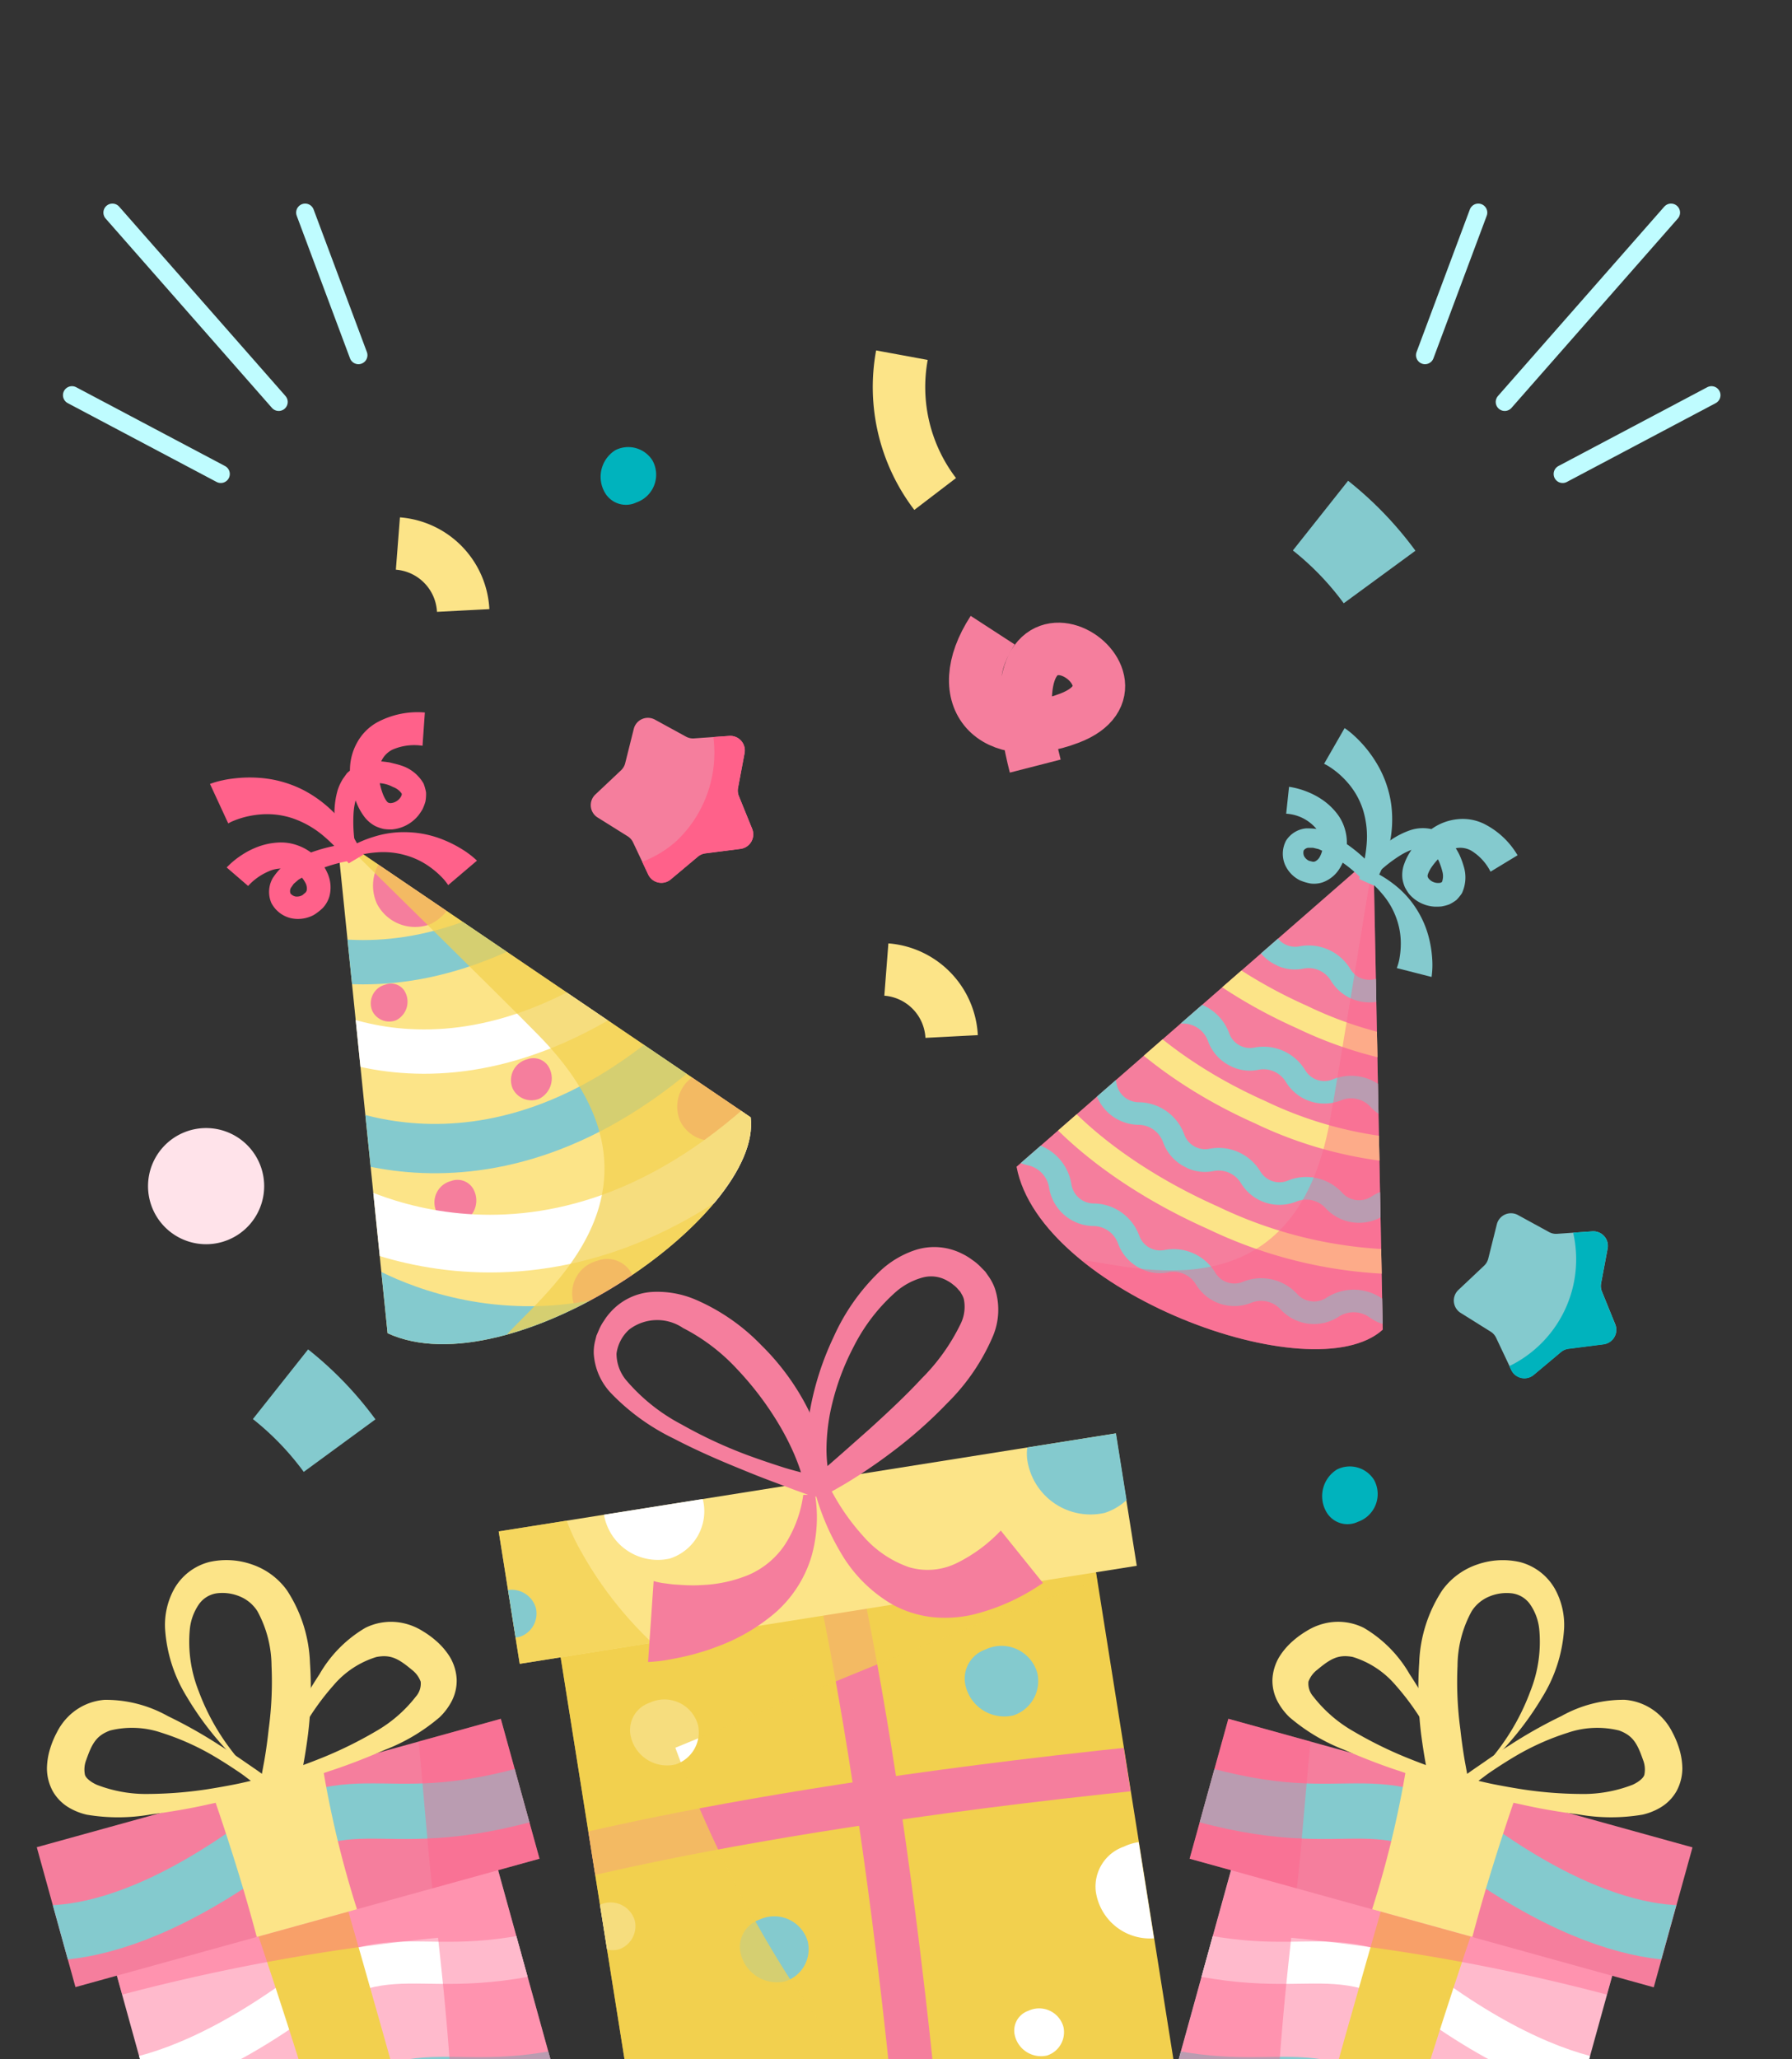 <svg xmlns="http://www.w3.org/2000/svg" xmlns:xlink="http://www.w3.org/1999/xlink" width="94" height="108" viewBox="0 0 94 108">
  <rect x="0" y="0" width="94" height="108" fill="#333333" stroke="none"/>
  <defs>
    <clipPath id="clip-path">
      <rect id="Rectangle_2797" data-name="Rectangle 2797" width="94" height="108" transform="translate(34.485 457.03)" fill="#593b15"/>
    </clipPath>
    <clipPath id="clip-path-2">
      <path id="Path_67119" data-name="Path 67119" d="M122.287,220.778h21.528l1.736-6.278-20-5.531Z" transform="translate(-122.287 -208.968)" fill="none"/>
    </clipPath>
    <clipPath id="clip-path-3">
      <rect id="Rectangle_2768" data-name="Rectangle 2768" width="100.162" height="126.736" fill="none"/>
    </clipPath>
    <clipPath id="clip-path-4">
      <rect id="Rectangle_2767" data-name="Rectangle 2767" width="27.72" height="31.883" fill="none"/>
    </clipPath>
    <clipPath id="clip-path-5">
      <rect id="Rectangle_2770" data-name="Rectangle 2770" width="7.613" height="25.255" transform="translate(0 7.338) rotate(-74.54)" fill="none"/>
    </clipPath>
    <clipPath id="clip-path-7">
      <rect id="Rectangle_2771" data-name="Rectangle 2771" width="6.346" height="8.893" fill="none"/>
    </clipPath>
    <clipPath id="clip-path-10">
      <path id="Path_67132" data-name="Path 67132" d="M24.872,214.5l1.737,6.278H48.137l-3.267-11.81Z" transform="translate(-24.872 -208.968)" fill="none"/>
    </clipPath>
    <clipPath id="clip-path-12">
      <rect id="Rectangle_2776" data-name="Rectangle 2776" width="27.719" height="31.883" fill="none"/>
    </clipPath>
    <clipPath id="clip-path-13">
      <rect id="Rectangle_2779" data-name="Rectangle 2779" width="25.255" height="7.614" transform="translate(0 6.734) rotate(-15.464)" fill="none"/>
    </clipPath>
    <clipPath id="clip-path-18">
      <path id="Path_67142" data-name="Path 67142" d="M64.241,177.286,68.71,205.42h28.78l-5.178-32.593Z" transform="translate(-64.241 -172.826)" fill="none"/>
    </clipPath>
    <clipPath id="clip-path-22">
      <rect id="Rectangle_2786" data-name="Rectangle 2786" width="29.207" height="38.406" fill="none"/>
    </clipPath>
    <clipPath id="clip-path-23">
      <rect id="Rectangle_2788" data-name="Rectangle 2788" width="8.049" height="7.51" fill="none"/>
    </clipPath>
    <clipPath id="clip-path-24">
      <rect id="Rectangle_2790" data-name="Rectangle 2790" width="32.772" height="7.03" transform="matrix(0.988, -0.157, 0.157, 0.988, 0, 5.142)" fill="none"/>
    </clipPath>
    <clipPath id="clip-path-25">
      <rect id="Rectangle_2791" data-name="Rectangle 2791" width="117.587" height="154.487" fill="none"/>
    </clipPath>
    <clipPath id="clip-path-26">
      <path id="Path_67168" data-name="Path 67168" d="M107.671,135.39c1.227,6.563,15.529,11.878,19.209,8.544l-.487-24.877Z" transform="translate(-107.671 -119.057)" fill="none"/>
    </clipPath>
    <clipPath id="clip-path-28">
      <rect id="Rectangle_2792" data-name="Rectangle 2792" width="15.827" height="25.746" fill="none"/>
    </clipPath>
    <clipPath id="clip-path-29">
      <path id="Path_67186" data-name="Path 67186" d="M48.341,143.394c6.393,2.94,19.673-6.128,19.045-11.323l-21.7-14.726Z" transform="translate(-45.688 -117.345)" fill="none"/>
    </clipPath>
    <clipPath id="clip-path-31">
      <rect id="Rectangle_2794" data-name="Rectangle 2794" width="21.585" height="26.024" fill="none"/>
    </clipPath>
  </defs>
  <g id="Mask_Group_78" data-name="Mask Group 78" transform="translate(-34.485 -457.03)" clip-path="url(#clip-path)">
    <g id="Group_3323" data-name="Group 3323" transform="translate(25.891 433.425)">
      <path id="Path_67113" data-name="Path 67113" d="M122.287,220.778h21.528l1.736-6.278-20-5.531Z" transform="translate(-51.965 -88.8)" fill="#ffbacc"/>
      <g id="Group_3256" data-name="Group 3256" transform="translate(70.322 120.168)">
        <g id="Group_3255" data-name="Group 3255" transform="translate(0 0)" clip-path="url(#clip-path-2)">
          <path id="Path_67114" data-name="Path 67114" d="M146.6,224.678s-4.227,2.423-12.971-3.617c-6.547-4.522-6.906-.258-17.528-4.022" transform="translate(-119.657 -212.398)" fill="none" stroke="#fff" stroke-width="2.208"/>
          <path id="Path_67115" data-name="Path 67115" d="M143.687,235.2s-4.227,2.423-12.971-3.617c-6.547-4.522-6.906-.258-17.528-4.022" transform="translate(-118.42 -216.868)" fill="none" stroke="#84cace" stroke-width="2.208"/>
          <path id="Path_67116" data-name="Path 67116" d="M140.779,245.716s-4.227,2.423-12.971-3.617c-6.547-4.522-6.906-.258-17.528-4.022" transform="translate(-117.185 -221.338)" fill="none" stroke="#fff" stroke-width="2.208"/>
          <path id="Path_67117" data-name="Path 67117" d="M137.868,256.235s-4.227,2.423-12.971-3.617c-6.547-4.522-6.906-.258-17.528-4.022" transform="translate(-115.948 -225.808)" fill="none" stroke="#84cace" stroke-width="2.208"/>
          <path id="Path_67118" data-name="Path 67118" d="M127.08,243.848l4.854,1.028c.016-.076.761-8.7,8.3-30.795l-4.767-1.375c-6.647,23.036-8.316,30.822-8.384,31.142" transform="translate(-124.324 -210.556)" fill="#f2d04e"/>
        </g>
      </g>
      <g id="Group_3261" data-name="Group 3261" transform="translate(5.289 5.242)">
        <g id="Group_3260" data-name="Group 3260" transform="translate(0 0)" clip-path="url(#clip-path-3)">
          <g id="Group_3259" data-name="Group 3259" transform="translate(60.578 114.926)" opacity="0.44" style="mix-blend-mode: multiply;isolation: isolate">
            <g id="Group_3258" data-name="Group 3258">
              <g id="Group_3257" data-name="Group 3257" clip-path="url(#clip-path-4)">
                <path id="Path_67120" data-name="Path 67120" d="M125.5,209.863,142.26,214.5l-.7,2.515A105.3,105.3,0,0,0,125,214.034c-1.345,11.947-1.707,23.329,3.887,26.817l-14.343-3.967,6.426-23.231,1.3-4.685Z" transform="translate(-114.54 -208.968)" fill="#ff618a"/>
              </g>
            </g>
          </g>
        </g>
      </g>
      <rect id="Rectangle_2769" data-name="Rectangle 2769" width="7.613" height="25.255" transform="matrix(0.267, -0.964, 0.964, 0.267, 70.996, 121.089)" fill="#f57e9d"/>
      <g id="Group_3263" data-name="Group 3263" transform="translate(70.996 113.752)">
        <g id="Group_3262" data-name="Group 3262" transform="translate(0 0)" clip-path="url(#clip-path-5)">
          <path id="Path_67121" data-name="Path 67121" d="M150.418,210.862s-4.227,2.423-12.971-3.617c-6.547-4.522-6.906-.258-17.528-4.022" transform="translate(-121.955 -200.111)" fill="none" stroke="#84cace" stroke-width="2.899"/>
        </g>
      </g>
      <g id="Group_3268" data-name="Group 3268" transform="translate(5.289 5.242)">
        <g id="Group_3267" data-name="Group 3267" transform="translate(0 0)" clip-path="url(#clip-path-3)">
          <g id="Group_3266" data-name="Group 3266" transform="translate(65.707 108.509)" opacity="0.44" style="mix-blend-mode: multiply;isolation: isolate">
            <g id="Group_3265" data-name="Group 3265">
              <g id="Group_3264" data-name="Group 3264" clip-path="url(#clip-path-7)">
                <path id="Path_67122" data-name="Path 67122" d="M129.806,199c-.117.853-.519,6.117-.725,7.7l-5.621-1.555,2.029-7.338Z" transform="translate(-123.459 -197.81)" fill="#ff618a"/>
              </g>
            </g>
          </g>
        </g>
      </g>
      <g id="Group_3270" data-name="Group 3270" transform="translate(70.996 113.752)">
        <g id="Group_3269" data-name="Group 3269" transform="translate(0 0)" clip-path="url(#clip-path-5)">
          <path id="Path_67123" data-name="Path 67123" d="M142.756,215.961c.9-6.715,4.341-15.546,4.373-15.858l-6.346-.649a52.927,52.927,0,0,1-3.871,13.95Z" transform="translate(-129.176 -198.509)" fill="#fce488"/>
        </g>
      </g>
      <g id="Group_3272" data-name="Group 3272" transform="translate(5.289 5.242)">
        <g id="Group_3271" data-name="Group 3271" transform="translate(0 0)" clip-path="url(#clip-path-3)">
          <path id="Path_67124" data-name="Path 67124" d="M141.011,197.614a.365.365,0,0,1-.214.108.36.36,0,0,1-.144-.012l-.012,0-.024-.007-.047-.013-.094-.028-.186-.056-.373-.109-.741-.228q-.742-.225-1.476-.479c-.987-.32-1.955-.7-2.925-1.12a9.875,9.875,0,0,1-2.865-1.707,3.266,3.266,0,0,1-.616-.807,2.347,2.347,0,0,1-.281-1.178,2.537,2.537,0,0,1,.356-1.176,3.688,3.688,0,0,1,.673-.8,4.74,4.74,0,0,1,.746-.551,3.2,3.2,0,0,1,.959-.408,3.012,3.012,0,0,1,2.063.234,6.66,6.66,0,0,1,2.4,2.428,24.489,24.489,0,0,1,1.556,2.733c.236.462.462.929.673,1.4l.323.707.156.357.08.178.04.09.02.045.005.011,0,.006a.429.429,0,0,1,.02.066.4.4,0,0,1-.075.317m-.509-.466a.308.308,0,0,0-.092.273.319.319,0,0,0,.014.054l0-.005,0-.011-.014-.044-.03-.089-.063-.178-.138-.354c-.1-.234-.186-.471-.3-.7-.214-.459-.44-.913-.681-1.357a13.355,13.355,0,0,0-1.723-2.457,4.792,4.792,0,0,0-2.247-1.48c-.753-.143-1.16.089-1.861.673a1.368,1.368,0,0,0-.461.623,1.028,1.028,0,0,0,.251.778,7.148,7.148,0,0,0,2.119,1.833,21.437,21.437,0,0,0,2.7,1.34q.7.286,1.422.543c.239.086.481.163.722.241l.363.114.182.052.091.026.045.013.022.006.012,0a.321.321,0,0,0-.133-.008.335.335,0,0,0-.2.11" transform="translate(-60.962 -85.537)" fill="#fce488"/>
          <path id="Path_67125" data-name="Path 67125" d="M148.587,200.424a.33.33,0,0,0-.117-.2.337.337,0,0,0-.117-.062l.011,0,.022.006.045.012.091.025.184.048.37.089c.247.058.494.116.744.165q.747.147,1.5.265a21.386,21.386,0,0,0,3.009.24,7.16,7.16,0,0,0,2.76-.484c.371-.171.595-.394.615-.539a1.367,1.367,0,0,0-.075-.771c-.3-.861-.531-1.269-1.25-1.534a4.792,4.792,0,0,0-2.689.115,13.378,13.378,0,0,0-2.741,1.222c-.435.257-.862.531-1.282.814-.212.14-.411.3-.614.448l-.3.232-.145.12-.071.061-.036.03-.009.008,0,0a.282.282,0,0,0,.04-.039.31.31,0,0,0,.061-.281m-.676.138a.4.4,0,0,1,.1-.311.452.452,0,0,1,.05-.047l.005,0,.01-.007.04-.029.08-.057.16-.112.317-.225.641-.44c.424-.3.857-.582,1.3-.857a24.569,24.569,0,0,1,2.739-1.545,6.656,6.656,0,0,1,3.309-.849,3.013,3.013,0,0,1,1.89.86,3.182,3.182,0,0,1,.612.843,4.718,4.718,0,0,1,.357.856,3.685,3.685,0,0,1,.167,1.03,2.531,2.531,0,0,1-.3,1.192,2.336,2.336,0,0,1-.846.867,3.237,3.237,0,0,1-.943.376,9.848,9.848,0,0,1-3.335-.007c-1.048-.137-2.073-.309-3.085-.542q-.761-.158-1.512-.347l-.753-.185-.376-.1-.188-.048-.094-.024-.048-.013-.024-.006-.012,0a.348.348,0,0,1-.129-.064.363.363,0,0,1-.129-.2" transform="translate(-68.141 -88.562)" fill="#fce488"/>
          <path id="Path_67126" data-name="Path 67126" d="M145.823,196.744a1.064,1.064,0,0,1-.654-.672l-.025-.087-.016-.058-.03-.113-.058-.224-.108-.445q-.1-.446-.182-.894-.168-.9-.285-1.8a19.825,19.825,0,0,1-.1-3.713,7.4,7.4,0,0,1,1.213-3.828,3.744,3.744,0,0,1,1.848-1.353,4.049,4.049,0,0,1,2.222-.122,2.966,2.966,0,0,1,1.847,1.425,3.917,3.917,0,0,1,.472,2.054,7.712,7.712,0,0,1-1.129,3.58,16.2,16.2,0,0,1-2.16,2.864c-.393.443-.823.848-1.242,1.263l-.646.6-.336.289-.166.143-.082.072a.861.861,0,0,0-.091.231l-.105.293c-.054.156-.119.332-.185.5m.6-1.894c-.052.151-.1.315-.144.459-.024.085-.045.17-.064.256-.027.133-.025.184-.008.158l.082-.075.164-.15.324-.3.628-.619a16.19,16.19,0,0,0,1.135-1.345A11.874,11.874,0,0,0,150.2,190.2a7,7,0,0,0,.464-3.226,2.778,2.778,0,0,0-.469-1.305,1.379,1.379,0,0,0-.93-.589,2.349,2.349,0,0,0-1.248.172,1.981,1.981,0,0,0-.9.763,6.039,6.039,0,0,0-.741,2.864,18.512,18.512,0,0,0,.149,3.331q.092.844.237,1.686l.155.839.08.417.043.206.022.1.011.049,0,.012v.006l-.016-.052a.964.964,0,0,0-.641-.619" transform="translate(-66.616 -83.147)" fill="#fce488"/>
          <rect id="Rectangle_2774" data-name="Rectangle 2774" width="20.749" height="28.964" transform="translate(9.014 120.457) rotate(-15.461)" fill="#ffbacc"/>
        </g>
      </g>
      <g id="Group_3274" data-name="Group 3274" transform="translate(14.303 120.168)">
        <g id="Group_3273" data-name="Group 3273" transform="translate(0 0)" clip-path="url(#clip-path-10)">
          <path id="Path_67127" data-name="Path 67127" d="M18.482,224.678s4.227,2.423,12.971-3.617c6.547-4.522,6.906-.258,17.528-4.022" transform="translate(-22.157 -212.398)" fill="none" stroke="#fff" stroke-width="2.208"/>
          <path id="Path_67128" data-name="Path 67128" d="M21.391,235.2s4.227,2.423,12.971-3.617c6.547-4.522,6.906-.258,17.528-4.022" transform="translate(-23.393 -216.868)" fill="none" stroke="#84cace" stroke-width="2.208"/>
          <path id="Path_67129" data-name="Path 67129" d="M24.3,245.716s4.227,2.423,12.971-3.617c6.547-4.522,6.906-.258,17.528-4.022" transform="translate(-24.629 -221.338)" fill="none" stroke="#fff" stroke-width="2.208"/>
          <path id="Path_67130" data-name="Path 67130" d="M27.21,256.235s4.227,2.423,12.971-3.617c6.547-4.522,6.906-.258,17.528-4.022" transform="translate(-25.866 -225.808)" fill="none" stroke="#84cace" stroke-width="2.208"/>
          <path id="Path_67131" data-name="Path 67131" d="M50.818,243.848l-4.854,1.028c-.016-.076-.761-8.7-8.3-30.795l4.767-1.376c6.647,23.037,8.316,30.822,8.384,31.143" transform="translate(-30.309 -210.556)" fill="#f2d04e"/>
        </g>
      </g>
      <g id="Group_3279" data-name="Group 3279" transform="translate(5.289 5.242)">
        <g id="Group_3278" data-name="Group 3278" transform="translate(0 0)" clip-path="url(#clip-path-3)">
          <g id="Group_3277" data-name="Group 3277" transform="translate(9.014 114.926)" opacity="0.44" style="mix-blend-mode: multiply;isolation: isolate">
            <g id="Group_3276" data-name="Group 3276">
              <g id="Group_3275" data-name="Group 3275" clip-path="url(#clip-path-12)">
                <path id="Path_67133" data-name="Path 67133" d="M41.637,209.863,24.873,214.5l.7,2.515a105.3,105.3,0,0,1,16.568-2.98c1.345,11.947,1.707,23.329-3.887,26.817l14.343-3.967-6.426-23.231-1.3-4.685Z" transform="translate(-24.873 -208.968)" fill="#ff618a"/>
              </g>
            </g>
          </g>
          <rect id="Rectangle_2777" data-name="Rectangle 2777" width="25.255" height="7.613" transform="translate(5.234 115.242) rotate(-15.461)" fill="#f57e9d"/>
        </g>
      </g>
      <g id="Group_3281" data-name="Group 3281" transform="translate(10.523 113.751)">
        <g id="Group_3280" data-name="Group 3280" transform="translate(0 0)" clip-path="url(#clip-path-13)">
          <path id="Path_67134" data-name="Path 67134" d="M14.66,210.862s4.227,2.423,12.971-3.617c6.547-4.522,6.906-.258,17.528-4.022" transform="translate(-16.753 -200.11)" fill="none" stroke="#84cace" stroke-width="2.899"/>
        </g>
      </g>
      <g id="Group_3286" data-name="Group 3286" transform="translate(5.289 5.242)">
        <g id="Group_3285" data-name="Group 3285" transform="translate(0 0)" clip-path="url(#clip-path-3)">
          <g id="Group_3284" data-name="Group 3284" transform="translate(25.259 108.509)" opacity="0.44" style="mix-blend-mode: multiply;isolation: isolate">
            <g id="Group_3283" data-name="Group 3283">
              <g id="Group_3282" data-name="Group 3282" clip-path="url(#clip-path-7)">
                <path id="Path_67135" data-name="Path 67135" d="M53.122,199c.117.853.519,6.117.725,7.7l5.621-1.555-2.029-7.338Z" transform="translate(-53.122 -197.81)" fill="#ff618a"/>
              </g>
            </g>
          </g>
        </g>
      </g>
      <g id="Group_3288" data-name="Group 3288" transform="translate(10.523 113.751)">
        <g id="Group_3287" data-name="Group 3287" transform="translate(0 0)" clip-path="url(#clip-path-13)">
          <path id="Path_67136" data-name="Path 67136" d="M37.311,215.961c-.9-6.715-4.341-15.546-4.373-15.858l6.346-.649a52.926,52.926,0,0,0,3.871,13.95Z" transform="translate(-24.52 -198.508)" fill="#fce488"/>
        </g>
      </g>
      <g id="Group_3290" data-name="Group 3290" transform="translate(5.289 5.242)">
        <g id="Group_3289" data-name="Group 3289" transform="translate(0 0)" clip-path="url(#clip-path-3)">
          <path id="Path_67137" data-name="Path 67137" d="M39.662,197.148a.329.329,0,0,0-.2-.11.315.315,0,0,0-.132.008l.011,0,.022-.006.045-.013L39.5,197l.182-.052.363-.114c.242-.078.484-.155.723-.241.477-.172.952-.352,1.422-.543a21.48,21.48,0,0,0,2.705-1.34,7.139,7.139,0,0,0,2.118-1.833,1.023,1.023,0,0,0,.251-.778,1.367,1.367,0,0,0-.461-.623c-.7-.584-1.108-.815-1.86-.673a4.786,4.786,0,0,0-2.247,1.48,13.328,13.328,0,0,0-1.723,2.457c-.242.444-.467.9-.682,1.357-.11.228-.2.465-.3.7l-.138.354-.063.178-.03.089-.014.044,0,.011,0,.005a.3.3,0,0,0-.078-.327m-.508.466a.4.4,0,0,1-.075-.317.441.441,0,0,1,.019-.066l0-.006.005-.012.02-.045.04-.09.08-.178.156-.357.323-.707q.317-.71.673-1.4a24.614,24.614,0,0,1,1.556-2.733,6.667,6.667,0,0,1,2.4-2.429,3.014,3.014,0,0,1,2.063-.233,3.189,3.189,0,0,1,.959.408,4.709,4.709,0,0,1,.745.551,3.686,3.686,0,0,1,.673.8,2.541,2.541,0,0,1,.355,1.176,2.341,2.341,0,0,1-.281,1.179,3.237,3.237,0,0,1-.616.807,9.86,9.86,0,0,1-2.865,1.707c-.97.42-1.937.8-2.924,1.12q-.734.255-1.476.48l-.741.228-.372.109-.186.056-.094.027-.047.014-.024.007-.012,0a.361.361,0,0,1-.358-.1" transform="translate(-21.892 -85.537)" fill="#fce488"/>
          <path id="Path_67138" data-name="Path 67138" d="M31,200.561a.363.363,0,0,1-.129.2.358.358,0,0,1-.129.064l-.012,0-.024.007-.047.012-.095.025-.188.048-.376.1-.753.185q-.752.188-1.512.347c-1.012.232-2.036.4-3.085.542a9.863,9.863,0,0,1-3.335.008,3.254,3.254,0,0,1-.943-.376,2.344,2.344,0,0,1-.846-.867,2.531,2.531,0,0,1-.3-1.191,3.664,3.664,0,0,1,.168-1.031,4.674,4.674,0,0,1,.356-.856,3.181,3.181,0,0,1,.612-.843,3.016,3.016,0,0,1,1.89-.86,6.666,6.666,0,0,1,3.309.849,24.676,24.676,0,0,1,2.739,1.545c.44.275.873.559,1.3.857l.64.44.317.225.16.112.081.056.04.029.01.007.005,0a.436.436,0,0,1,.05.046.4.4,0,0,1,.1.311m-.676-.138a.309.309,0,0,0,.061.281.326.326,0,0,0,.041.039l0,0-.009-.008-.036-.03-.071-.061-.145-.121-.3-.232c-.2-.151-.4-.308-.614-.447-.42-.284-.846-.557-1.282-.814a13.349,13.349,0,0,0-2.741-1.222,4.787,4.787,0,0,0-2.689-.116c-.719.265-.949.673-1.25,1.534a1.369,1.369,0,0,0-.075.772c.02.144.243.367.615.538a7.138,7.138,0,0,0,2.76.484,21.479,21.479,0,0,0,3.009-.24q.751-.117,1.5-.265c.249-.049.5-.108.744-.164l.37-.089.183-.048.091-.025.045-.013.022-.006.011,0a.321.321,0,0,0-.117.061.333.333,0,0,0-.117.2" transform="translate(-13.459 -88.562)" fill="#fce488"/>
          <path id="Path_67139" data-name="Path 67139" d="M35.545,194.851a.964.964,0,0,0-.642.619c-.027.093-.012.041-.015.052v-.006l0-.013.011-.049.021-.1.043-.206.081-.417.155-.838c.1-.561.175-1.124.236-1.686a18.515,18.515,0,0,0,.15-3.331,6.044,6.044,0,0,0-.741-2.864,1.981,1.981,0,0,0-.9-.763,2.35,2.35,0,0,0-1.248-.172,1.382,1.382,0,0,0-.93.589,2.776,2.776,0,0,0-.468,1.305,7.005,7.005,0,0,0,.463,3.227,11.918,11.918,0,0,0,1.667,3.044,16.392,16.392,0,0,0,1.135,1.345l.627.619.324.3.164.149.083.075c.017.026.019-.024-.009-.158-.018-.086-.04-.172-.064-.256-.04-.144-.091-.309-.143-.459m.6,1.894c-.066-.163-.131-.34-.185-.5l-.1-.293a.862.862,0,0,0-.091-.231l-.082-.071-.166-.144-.337-.289-.646-.6c-.418-.415-.848-.82-1.241-1.263a16.22,16.22,0,0,1-2.16-2.864A7.7,7.7,0,0,1,30,186.911a3.915,3.915,0,0,1,.472-2.054,2.963,2.963,0,0,1,1.847-1.424,4.041,4.041,0,0,1,2.221.122,3.738,3.738,0,0,1,1.848,1.353,7.4,7.4,0,0,1,1.214,3.828,19.775,19.775,0,0,1-.1,3.713q-.115.909-.284,1.8c-.056.3-.116.6-.182.894l-.108.445-.057.224-.03.113-.016.058-.025.087a1.066,1.066,0,0,1-.655.672" transform="translate(-18.037 -83.148)" fill="#fce488"/>
          <rect id="Rectangle_2783" data-name="Rectangle 2783" width="28.424" height="34.372" transform="matrix(0.988, -0.157, 0.157, 0.988, 31.653, 98.602)" fill="#f2d04e"/>
        </g>
      </g>
      <g id="Group_3292" data-name="Group 3292" transform="translate(36.942 99.384)">
        <g id="Group_3291" data-name="Group 3291" transform="translate(0 0)" clip-path="url(#clip-path-18)">
          <path id="Path_67140" data-name="Path 67140" d="M88.526,173.194s3.631,11.548,6.021,37.905" transform="translate(-74.561 -172.982)" fill="none" stroke="#f57e9d" stroke-width="2.302"/>
          <path id="Path_67141" data-name="Path 67141" d="M61.588,207.507s11.548-3.631,37.905-6.021" transform="translate(-63.114 -185.005)" fill="none" stroke="#f57e9d" stroke-width="2.302"/>
        </g>
      </g>
      <g id="Group_3294" data-name="Group 3294" transform="translate(5.289 5.242)">
        <g id="Group_3293" data-name="Group 3293" transform="translate(0 0)" clip-path="url(#clip-path-3)">
          <path id="Path_67143" data-name="Path 67143" d="M72.425,197.84a1.952,1.952,0,0,0,2.37,1.633,1.775,1.775,0,0,0,1.183-2.078,1.826,1.826,0,0,0-2.547-1.154,1.51,1.51,0,0,0-1.005,1.6" transform="translate(-36.062 -88.569)" fill="#fff"/>
          <path id="Path_67144" data-name="Path 67144" d="M82.449,217.619a1.952,1.952,0,0,0,2.37,1.633A1.774,1.774,0,0,0,86,217.174a1.826,1.826,0,0,0-2.547-1.154,1.51,1.51,0,0,0-1.005,1.6" transform="translate(-40.321 -96.974)" fill="#84cace"/>
          <path id="Path_67145" data-name="Path 67145" d="M102.954,193.081a2.089,2.089,0,0,0,2.535,1.747,1.9,1.9,0,0,0,1.265-2.223,1.953,1.953,0,0,0-2.725-1.235,1.616,1.616,0,0,0-1.075,1.711" transform="translate(-49.035 -86.495)" fill="#84cace"/>
          <path id="Path_67146" data-name="Path 67146" d="M107.467,225.522a1.414,1.414,0,0,0,1.717,1.183,1.286,1.286,0,0,0,.857-1.506,1.323,1.323,0,0,0-1.845-.836,1.094,1.094,0,0,0-.728,1.158" transform="translate(-50.954 -100.538)" fill="#fff"/>
        </g>
      </g>
      <g id="Group_3296" data-name="Group 3296" transform="translate(36.942 99.384)">
        <g id="Group_3295" data-name="Group 3295" transform="translate(0 0)" clip-path="url(#clip-path-18)">
          <path id="Path_67147" data-name="Path 67147" d="M69.419,235.071a3.355,3.355,0,0,0,4.071,2.806,3.05,3.05,0,0,0,2.032-3.571,3.137,3.137,0,0,0-4.376-1.982,2.594,2.594,0,0,0-1.727,2.747" transform="translate(-66.435 -197.998)" fill="#84cace"/>
          <path id="Path_67148" data-name="Path 67148" d="M68.372,215.855a1.414,1.414,0,0,0,1.717,1.183,1.286,1.286,0,0,0,.857-1.505A1.323,1.323,0,0,0,69.1,214.7a1.094,1.094,0,0,0-.728,1.158" transform="translate(-65.994 -190.572)" fill="#fff"/>
          <path id="Path_67149" data-name="Path 67149" d="M114.891,211.644a2.867,2.867,0,0,0,3.479,2.4,2.606,2.606,0,0,0,1.737-3.051,2.68,2.68,0,0,0-3.74-1.694,2.216,2.216,0,0,0-1.476,2.347" transform="translate(-85.759 -188.229)" fill="#fff"/>
        </g>
      </g>
      <g id="Group_3304" data-name="Group 3304" transform="translate(5.289 5.242)">
        <g id="Group_3303" data-name="Group 3303" transform="translate(0 0)" clip-path="url(#clip-path-3)">
          <g id="Group_3299" data-name="Group 3299" transform="translate(31.653 94.142)" opacity="0.73" style="mix-blend-mode: multiply;isolation: isolate">
            <g id="Group_3298" data-name="Group 3298" transform="translate(0)">
              <g id="Group_3297" data-name="Group 3297" clip-path="url(#clip-path-22)">
                <path id="Path_67151" data-name="Path 67151" d="M67.745,176.729l24.567-3.9,1.135,7.142c-7.5,2.564-14.79,5.726-22.129,8.739a63.3,63.3,0,0,0,5.851,11.877,45.856,45.856,0,0,0,6.939,8.349l-14.475,2.3L66.373,190.7l-2.132-13.418Z" transform="translate(-64.241 -172.826)" fill="#f2d04e"/>
              </g>
            </g>
          </g>
          <rect id="Rectangle_2787" data-name="Rectangle 2787" width="32.772" height="7.03" transform="translate(29.465 98.682) rotate(-9.026)" fill="#fce488"/>
          <g id="Group_3302" data-name="Group 3302" transform="translate(29.465 98.116)" opacity="0.73" style="mix-blend-mode: multiply;isolation: isolate">
            <g id="Group_3301" data-name="Group 3301">
              <g id="Group_3300" data-name="Group 3300" clip-path="url(#clip-path-23)">
                <path id="Path_67152" data-name="Path 67152" d="M64,179.736c.145.376.3.75.487,1.117a19.928,19.928,0,0,0,3.995,5.289l-6.946,1.1-1.1-6.943Z" transform="translate(-60.436 -179.736)" fill="#f2d04e"/>
              </g>
            </g>
          </g>
          <path id="Path_67153" data-name="Path 67153" d="M81.064,169.495a.627.627,0,0,1-.407.107.6.6,0,0,1-.124-.025l-.014-.006-.059-.021-.117-.043-.232-.086-.464-.168-.92-.348q-.923-.339-1.83-.716c-1.215-.492-2.418-1.015-3.592-1.628a11.488,11.488,0,0,1-3.287-2.376,3.3,3.3,0,0,1-.913-2.1,2.416,2.416,0,0,1,.066-.623l.075-.3.12-.278a2.693,2.693,0,0,1,.285-.518,2.962,2.962,0,0,1,.361-.468,3.182,3.182,0,0,1,2.185-1.031,5.112,5.112,0,0,1,2.237.4,10.635,10.635,0,0,1,3.451,2.384,12.784,12.784,0,0,1,2.442,3.325,10.011,10.011,0,0,1,.732,1.959,7.716,7.716,0,0,1,.19,1.041l.036.557a1.951,1.951,0,0,1-.221.961m-.676-.845a.279.279,0,0,0-.314-.008c-.035-.093-.087-.272-.127-.4-.091-.284-.2-.561-.315-.837a13.735,13.735,0,0,0-.82-1.6,16.527,16.527,0,0,0-2.2-2.9,10.156,10.156,0,0,0-2.824-2.144,2.418,2.418,0,0,0-2.822.079A2.063,2.063,0,0,0,70.3,162.1a2.183,2.183,0,0,0,.531,1.427,9.762,9.762,0,0,0,2.884,2.293,24.165,24.165,0,0,0,3.479,1.617q.906.331,1.825.623c.307.1.618.179.928.264l.465.122.233.055.117.026.058.013.014,0a.373.373,0,0,0-.094-.016.478.478,0,0,0-.348.124" transform="translate(-34.655 -72.748)" fill="#f57e9d"/>
          <path id="Path_67154" data-name="Path 67154" d="M89.446,166.792a.48.48,0,0,0-.371-.015.449.449,0,0,0-.078.039c-.028.018,0,0-.009,0l.011-.01.045-.039.09-.079.18-.159.363-.316.724-.633,1.434-1.27c.94-.856,1.869-1.718,2.712-2.629a10.51,10.51,0,0,0,2.043-2.864,2.014,2.014,0,0,0,.17-1.3.981.981,0,0,0-.114-.26l-.074-.13-.11-.121a1.313,1.313,0,0,0-.254-.241,1.624,1.624,0,0,0-.293-.2,1.7,1.7,0,0,0-1.31-.183,3.563,3.563,0,0,0-1.42.763,9.621,9.621,0,0,0-2.208,2.874,13.048,13.048,0,0,0-1.24,3.512,10.642,10.642,0,0,0-.182,1.839,7.687,7.687,0,0,0,.055.909l.065.422a.265.265,0,0,0-.227.089m-.381,1.013a1.978,1.978,0,0,1-.439-.861c-.037-.217-.051-.358-.077-.541a9.438,9.438,0,0,1-.048-1.033,11.708,11.708,0,0,1,.189-2.03,15.247,15.247,0,0,1,1.24-3.841,10.946,10.946,0,0,1,2.355-3.375,4.972,4.972,0,0,1,1.916-1.176,3.232,3.232,0,0,1,2.461.186,3.17,3.17,0,0,1,.526.319,2.787,2.787,0,0,1,.475.4c.075.076.152.151.225.231l.194.277a2.674,2.674,0,0,1,.309.611,3.585,3.585,0,0,1-.111,2.5,10.979,10.979,0,0,1-2.377,3.488,23.885,23.885,0,0,1-3.005,2.648c-.528.4-1.073.775-1.626,1.136-.279.177-.557.355-.843.521l-.43.248-.219.118-.11.059-.056.029-.014.007-.022.013a.586.586,0,0,1-.091.047.623.623,0,0,1-.422.02" transform="translate(-42.897 -71.019)" fill="#f57e9d"/>
          <path id="Path_67155" data-name="Path 67155" d="M89.908,176.334a11.6,11.6,0,0,0,1.826,2.727,5.647,5.647,0,0,0,2.438,1.67,3.451,3.451,0,0,0,2.516-.22,8.069,8.069,0,0,0,2.3-1.7l2.21,2.748a11.057,11.057,0,0,1-3.68,1.662,6.491,6.491,0,0,1-2.16.126,5.7,5.7,0,0,1-2.054-.658,7.461,7.461,0,0,1-2.739-2.767,12.65,12.65,0,0,1-1.381-3.351Z" transform="translate(-43.186 -80.175)" fill="#f57e9d"/>
          <path id="Path_67156" data-name="Path 67156" d="M74.354,181.9a3.773,3.773,0,0,0,.552.115c.21.024.425.061.641.071s.434.034.649.033a5.927,5.927,0,0,0,.649-.009,7.212,7.212,0,0,0,2.468-.525A4.373,4.373,0,0,0,81.233,180a6.41,6.41,0,0,0,.969-2.622l.622-.007a7.543,7.543,0,0,1-.2,3.267,6.362,6.362,0,0,1-1.943,2.967,9.982,9.982,0,0,1-3.1,1.771,8.7,8.7,0,0,1-.837.277c-.282.089-.566.157-.852.221s-.577.116-.87.17a8.656,8.656,0,0,1-.961.1Z" transform="translate(-36.762 -80.615)" fill="#f57e9d"/>
        </g>
      </g>
      <g id="Group_3306" data-name="Group 3306" transform="translate(34.754 98.783)">
        <g id="Group_3305" data-name="Group 3305" transform="translate(0 0)" clip-path="url(#clip-path-24)">
          <path id="Path_67157" data-name="Path 67157" d="M108.632,171.922a3.354,3.354,0,0,0,4.071,2.806,3.049,3.049,0,0,0,2.032-3.571,3.137,3.137,0,0,0-4.376-1.982,2.594,2.594,0,0,0-1.727,2.747" transform="translate(-80.91 -170.562)" fill="#84cace"/>
          <path id="Path_67158" data-name="Path 67158" d="M59.349,187.341a1.414,1.414,0,0,0,1.717,1.183,1.286,1.286,0,0,0,.857-1.505,1.323,1.323,0,0,0-1.845-.836,1.094,1.094,0,0,0-.728,1.158" transform="translate(-59.971 -177.854)" fill="#84cace"/>
          <path id="Path_67159" data-name="Path 67159" d="M70,177.113a2.867,2.867,0,0,0,3.479,2.4,2.606,2.606,0,0,0,1.737-3.051,2.68,2.68,0,0,0-3.74-1.694A2.216,2.216,0,0,0,70,177.113" transform="translate(-64.496 -172.953)" fill="#fff"/>
        </g>
      </g>
      <g id="Group_3308" data-name="Group 3308">
        <g id="Group_3307" data-name="Group 3307" clip-path="url(#clip-path-25)">
          <path id="Path_67160" data-name="Path 67160" d="M126.392,119.057l-18.721,16.332c1.227,6.563,15.529,11.878,19.209,8.545Z" transform="translate(-45.754 -50.593)" fill="#f57e9d"/>
        </g>
      </g>
      <g id="Group_3310" data-name="Group 3310" transform="translate(61.917 68.464)">
        <g id="Group_3309" data-name="Group 3309" transform="translate(0 0)" clip-path="url(#clip-path-26)">
          <path id="Path_67161" data-name="Path 67161" d="M125.61,122.154a2.333,2.333,0,0,1-1.267-1.35,1.384,1.384,0,0,0-1.3-.914,2.386,2.386,0,0,1-2.315-2.009,1.435,1.435,0,0,0-1.122-1.18,2.415,2.415,0,0,1-1.893-2.458c.024-.5.064-1,.121-1.5l1.174.135c-.054.469-.092.948-.114,1.422a1.247,1.247,0,0,0,.95,1.242,2.626,2.626,0,0,1,2.055,2.17,1.189,1.189,0,0,0,1.139.994,2.571,2.571,0,0,1,2.423,1.707,1.163,1.163,0,0,0,1.293.74,2.553,2.553,0,0,1,2.7,1.2,1.166,1.166,0,0,0,1.413.473,2.567,2.567,0,0,1,2.891.649,1.189,1.189,0,0,0,1.5.189,2.625,2.625,0,0,1,2.987.065,1.248,1.248,0,0,0,1.562-.119c.343-.34.673-.69.982-1.04l.886.781c-.326.37-.673.738-1.033,1.1a2.416,2.416,0,0,1-3.1.234,1.432,1.432,0,0,0-1.628-.036,2.384,2.384,0,0,1-3.041-.382,1.382,1.382,0,0,0-1.551-.347,2.361,2.361,0,0,1-2.893-.965,1.367,1.367,0,0,0-1.443-.638,2.254,2.254,0,0,1-1.382-.158" transform="translate(-111.936 -116.375)" fill="#84cace"/>
          <path id="Path_67162" data-name="Path 67162" d="M121.5,131.386a2.333,2.333,0,0,1-1.267-1.35,1.384,1.384,0,0,0-1.3-.914,2.386,2.386,0,0,1-2.315-2.009,1.435,1.435,0,0,0-1.122-1.18,2.415,2.415,0,0,1-1.893-2.458c.024-.5.064-1,.121-1.5l1.174.135c-.053.469-.093.948-.115,1.422a1.248,1.248,0,0,0,.951,1.242,2.625,2.625,0,0,1,2.055,2.17,1.189,1.189,0,0,0,1.139.994,2.571,2.571,0,0,1,2.423,1.707,1.163,1.163,0,0,0,1.293.74,2.553,2.553,0,0,1,2.7,1.2,1.165,1.165,0,0,0,1.413.473,2.568,2.568,0,0,1,2.891.649,1.188,1.188,0,0,0,1.5.189,2.626,2.626,0,0,1,2.987.066,1.248,1.248,0,0,0,1.562-.12c.343-.34.673-.689.982-1.04l.886.782c-.327.37-.674.738-1.033,1.095a2.418,2.418,0,0,1-3.1.235,1.432,1.432,0,0,0-1.627-.036,2.385,2.385,0,0,1-3.041-.382,1.382,1.382,0,0,0-1.551-.348,2.36,2.36,0,0,1-2.893-.964,1.366,1.366,0,0,0-1.443-.638,2.254,2.254,0,0,1-1.382-.158" transform="translate(-110.192 -120.298)" fill="#84cace"/>
          <path id="Path_67163" data-name="Path 67163" d="M117.4,140.618a2.333,2.333,0,0,1-1.267-1.35,1.384,1.384,0,0,0-1.3-.914,2.386,2.386,0,0,1-2.315-2.009,1.435,1.435,0,0,0-1.122-1.18,2.415,2.415,0,0,1-1.893-2.458c.024-.5.064-1,.121-1.5l1.174.135c-.053.469-.093.948-.115,1.422a1.248,1.248,0,0,0,.951,1.242,2.625,2.625,0,0,1,2.054,2.17,1.19,1.19,0,0,0,1.14.994,2.571,2.571,0,0,1,2.423,1.707,1.163,1.163,0,0,0,1.293.739,2.553,2.553,0,0,1,2.7,1.2,1.165,1.165,0,0,0,1.413.473,2.567,2.567,0,0,1,2.891.649,1.189,1.189,0,0,0,1.5.189,2.626,2.626,0,0,1,2.987.066,1.248,1.248,0,0,0,1.562-.119c.343-.341.673-.69.982-1.04l.886.781c-.326.37-.673.738-1.033,1.1a2.417,2.417,0,0,1-3.1.234,1.432,1.432,0,0,0-1.627-.036,2.385,2.385,0,0,1-3.041-.382,1.382,1.382,0,0,0-1.551-.348,2.36,2.36,0,0,1-2.893-.964,1.366,1.366,0,0,0-1.443-.638,2.254,2.254,0,0,1-1.382-.158" transform="translate(-108.446 -124.221)" fill="#84cace"/>
          <path id="Path_67164" data-name="Path 67164" d="M113.291,149.85a2.332,2.332,0,0,1-1.267-1.35,1.384,1.384,0,0,0-1.3-.914,2.386,2.386,0,0,1-2.315-2.009,1.435,1.435,0,0,0-1.121-1.18,2.415,2.415,0,0,1-1.893-2.458c.024-.5.064-1,.121-1.5l1.174.135c-.053.469-.093.948-.115,1.422a1.248,1.248,0,0,0,.951,1.242,2.627,2.627,0,0,1,2.055,2.17,1.188,1.188,0,0,0,1.139.994,2.572,2.572,0,0,1,2.424,1.707,1.162,1.162,0,0,0,1.292.739,2.554,2.554,0,0,1,2.7,1.2,1.164,1.164,0,0,0,1.413.473,2.568,2.568,0,0,1,2.891.649,1.188,1.188,0,0,0,1.5.189,2.626,2.626,0,0,1,2.987.066,1.248,1.248,0,0,0,1.562-.119c.343-.34.673-.69.982-1.04l.886.781c-.327.37-.674.738-1.033,1.1a2.416,2.416,0,0,1-3.1.234,1.432,1.432,0,0,0-1.628-.036,2.385,2.385,0,0,1-3.041-.382,1.382,1.382,0,0,0-1.551-.348,2.359,2.359,0,0,1-2.892-.964,1.366,1.366,0,0,0-1.443-.638,2.253,2.253,0,0,1-1.382-.158" transform="translate(-106.701 -128.144)" fill="#84cace"/>
          <path id="Path_67165" data-name="Path 67165" d="M138.3,130.133a21.031,21.031,0,0,1-11.491-1.949c-4.374-1.946-7.749-4.806-9.387-7.63" transform="translate(-111.814 -119.693)" fill="none" stroke="#fce488" stroke-width="1.289"/>
          <path id="Path_67166" data-name="Path 67166" d="M134.438,138.812a21.086,21.086,0,0,1-11.487-1.959c-4.374-1.945-7.751-4.8-9.391-7.619" transform="translate(-110.174 -123.382)" fill="none" stroke="#fce488" stroke-width="1.289"/>
          <path id="Path_67167" data-name="Path 67167" d="M129.886,149.044a23.453,23.453,0,0,1-11.341-2.288c-4.374-1.945-7.813-4.66-9.55-7.261" transform="translate(-108.233 -127.742)" fill="none" stroke="#fce488" stroke-width="1.289"/>
        </g>
      </g>
      <g id="Group_3315" data-name="Group 3315">
        <g id="Group_3314" data-name="Group 3314" clip-path="url(#clip-path-25)">
          <g id="Group_3313" data-name="Group 3313" transform="translate(65.299 68.619)" opacity="0.44" style="mix-blend-mode: multiply;isolation: isolate">
            <g id="Group_3312" data-name="Group 3312">
              <g id="Group_3311" data-name="Group 3311" clip-path="url(#clip-path-28)">
                <path id="Path_67169" data-name="Path 67169" d="M128.894,119.326c-.566,3.414-1.773,10.94-2.288,13.778-1.875,10.322-10.3,7.592-13.054,7.288,4.787,3.91,13.139,6.092,15.827,3.657Z" transform="translate(-113.552 -119.326)" fill="#ff618a"/>
              </g>
            </g>
          </g>
          <path id="Path_67170" data-name="Path 67170" d="M139.044,118.29a8.223,8.223,0,0,1,1.573-1.433,4.24,4.24,0,0,1,1.01-.519,2.084,2.084,0,0,1,1.3-.025,2.044,2.044,0,0,1,.612.336,3.356,3.356,0,0,1,.426.489c.1.174.213.348.292.527s.144.357.2.55a1.963,1.963,0,0,1-.092,1.42,2.368,2.368,0,0,1-.288.353,2.156,2.156,0,0,1-.38.233,2.3,2.3,0,0,1-.4.106,2.856,2.856,0,0,1-.384.01,1.909,1.909,0,0,1-1.315-.662,2.358,2.358,0,0,1-.225-.357,1.969,1.969,0,0,1-.124-.42,1.655,1.655,0,0,1,.093-.809,2.985,2.985,0,0,1,.282-.583,4.646,4.646,0,0,1,.342-.485,3.72,3.72,0,0,1,.912-.826,2.817,2.817,0,0,1,1.257-.443,2.556,2.556,0,0,1,1.362.228,4.25,4.25,0,0,1,1.787,1.663l-1.418.861a2.722,2.722,0,0,0-1.028-1.113,1.191,1.191,0,0,0-1.207.05,2.3,2.3,0,0,0-.591.486,3.314,3.314,0,0,0-.253.32,1.693,1.693,0,0,0-.174.308c-.062.153-.065.194,0,.3a.638.638,0,0,0,.423.236c.183.02.26-.018.289-.059a.907.907,0,0,0,.015-.537c-.133-.533-.4-1.087-.761-1.193a1.057,1.057,0,0,0-.667-.009,3.263,3.263,0,0,0-.786.36,7.37,7.37,0,0,0-1.447,1.19Z" transform="translate(-59.086 -49.182)" fill="#84cace"/>
          <path id="Path_67171" data-name="Path 67171" d="M136.8,107.452a4.2,4.2,0,0,1,.52.417c.151.136.289.281.424.428a6.442,6.442,0,0,1,.708.953,5.7,5.7,0,0,1,.793,2.206,6.114,6.114,0,0,1-.128,2.253,9.021,9.021,0,0,1-.327,1.039c-.141.328-.3.646-.453.964l-.772-.345c.087-.311.185-.615.261-.921a7.886,7.886,0,0,0,.131-.923,4.765,4.765,0,0,0-.183-1.754,4.021,4.021,0,0,0-.818-1.461,4.583,4.583,0,0,0-.6-.576c-.11-.084-.219-.167-.333-.238a1.968,1.968,0,0,0-.3-.168Z" transform="translate(-57.674 -45.661)" fill="#84cace"/>
          <path id="Path_67172" data-name="Path 67172" d="M132.29,112.806a4.165,4.165,0,0,1,.923.248,4.023,4.023,0,0,1,.83.436,3.4,3.4,0,0,1,.714.659,2.443,2.443,0,0,1,.477.926,2.556,2.556,0,0,1-.279,1.995,1.73,1.73,0,0,1-.9.746,1.433,1.433,0,0,1-.645.061,2.662,2.662,0,0,1-.546-.165,1.665,1.665,0,0,1-.8-.856,1.483,1.483,0,0,1,.064-1.217,1.393,1.393,0,0,1,1.046-.651,3.733,3.733,0,0,1,.529.024l.458.131a8.043,8.043,0,0,1,2.645,2l-.6.59a7.315,7.315,0,0,0-2.362-1.658l-.3-.072h-.25a.353.353,0,0,0-.235.141.445.445,0,0,0,.021.3.555.555,0,0,0,.262.244c.066.015.147.039.2.049a.27.27,0,0,0,.124-.022.583.583,0,0,0,.251-.263,1.334,1.334,0,0,0,.085-1.024,2.24,2.24,0,0,0-1.862-1.211Z" transform="translate(-56.079 -47.936)" fill="#84cace"/>
          <path id="Path_67173" data-name="Path 67173" d="M140.984,125.455a2.715,2.715,0,0,0,.154-.585,4.358,4.358,0,0,0,.056-.674,3.835,3.835,0,0,0-.231-1.354,4.01,4.01,0,0,0-.715-1.243,5.124,5.124,0,0,0-.518-.545c-.189-.17-.4-.317-.6-.481l.2-.373c.247.118.507.224.753.361a5.729,5.729,0,0,1,.711.47,4.972,4.972,0,0,1,1.2,1.291,5.144,5.144,0,0,1,.707,1.68,5.974,5.974,0,0,1,.137.919,4.583,4.583,0,0,1-.029,1Z" transform="translate(-59.121 -51.078)" fill="#84cace"/>
          <path id="Path_67174" data-name="Path 67174" d="M45.687,117.346l2.653,26.049c6.392,2.94,19.673-6.128,19.045-11.323Z" transform="translate(-19.415 -49.866)" fill="#fce488"/>
        </g>
      </g>
      <g id="Group_3317" data-name="Group 3317" transform="translate(26.273 67.48)">
        <g id="Group_3316" data-name="Group 3316" transform="translate(0 0)" clip-path="url(#clip-path-29)">
          <path id="Path_67175" data-name="Path 67175" d="M80.01,139.313a2.036,2.036,0,0,1-.81,2.89,1.85,1.85,0,0,1-2.334-.878,1.9,1.9,0,0,1,1.272-2.623,1.574,1.574,0,0,1,1.872.611" transform="translate(-58.854 -126.38)" fill="#f57e9d"/>
          <path id="Path_67176" data-name="Path 67176" d="M56.57,149.088a1.237,1.237,0,0,1-.492,1.755,1.124,1.124,0,0,1-1.418-.533,1.156,1.156,0,0,1,.773-1.593.956.956,0,0,1,1.137.371" transform="translate(-49.45 -130.652)" fill="#f57e9d"/>
          <path id="Path_67177" data-name="Path 67177" d="M63.5,137.983a1.2,1.2,0,0,1-.479,1.708,1.094,1.094,0,0,1-1.38-.519,1.126,1.126,0,0,1,.752-1.552.931.931,0,0,1,1.107.362" transform="translate(-52.418 -125.938)" fill="#f57e9d"/>
          <path id="Path_67178" data-name="Path 67178" d="M70.17,156.531a1.88,1.88,0,0,1-.748,2.668,1.709,1.709,0,0,1-2.155-.81,1.758,1.758,0,0,1,1.175-2.423,1.454,1.454,0,0,1,1.729.565" transform="translate(-54.781 -133.72)" fill="#f57e9d"/>
          <path id="Path_67179" data-name="Path 67179" d="M50.52,131.134a1.086,1.086,0,0,1-.432,1.541.987.987,0,0,1-1.244-.467,1.015,1.015,0,0,1,.678-1.4.84.84,0,0,1,1,.326" transform="translate(-46.985 -123.044)" fill="#f57e9d"/>
          <path id="Path_67180" data-name="Path 67180" d="M52.967,118.574a2.473,2.473,0,0,1-.984,3.51,2.249,2.249,0,0,1-2.836-1.065,2.313,2.313,0,0,1,1.546-3.188,1.912,1.912,0,0,1,2.274.743" transform="translate(-47.057 -117.503)" fill="#f57e9d"/>
          <path id="Path_67181" data-name="Path 67181" d="M33.972,123.366s7.8,6.591,19.1-1.279" transform="translate(-40.709 -119.36)" fill="none" stroke="#84cace" stroke-width="2.324"/>
          <path id="Path_67182" data-name="Path 67182" d="M39.521,131.519s7.8,6.591,19.1-1.279" transform="translate(-43.067 -122.825)" fill="none" stroke="#fff" stroke-width="2.324"/>
          <path id="Path_67183" data-name="Path 67183" d="M42.153,139.545s9.6,6.109,20.851-4.261" transform="translate(-44.186 -124.968)" fill="none" stroke="#84cace" stroke-width="2.586"/>
          <path id="Path_67184" data-name="Path 67184" d="M43.985,147.188s11.387,7.575,24.053-4.219" transform="translate(-44.964 -128.234)" fill="none" stroke="#fff" stroke-width="3.025"/>
          <path id="Path_67185" data-name="Path 67185" d="M46.444,155.316s11.971,8.086,25.034-4.124" transform="translate(-46.009 -131.728)" fill="none" stroke="#84cace" stroke-width="3.163"/>
        </g>
      </g>
      <g id="Group_3322" data-name="Group 3322">
        <g id="Group_3321" data-name="Group 3321" clip-path="url(#clip-path-25)">
          <g id="Group_3320" data-name="Group 3320" transform="translate(26.407 67.572)" opacity="0.73" style="mix-blend-mode: multiply;isolation: isolate">
            <g id="Group_3319" data-name="Group 3319">
              <g id="Group_3318" data-name="Group 3318" clip-path="url(#clip-path-31)">
                <path id="Path_67187" data-name="Path 67187" d="M45.922,117.5c2.592,2.565,8.333,8.185,10.46,10.356,7.738,7.9.264,13.479-1.678,15.667,6.278-1.738,13.239-7.594,12.781-11.389Z" transform="translate(-45.922 -117.505)" fill="#f2d04e"/>
              </g>
            </g>
          </g>
          <path id="Path_67188" data-name="Path 67188" d="M45.726,113.508a8.632,8.632,0,0,1-.275-2.225,4.439,4.439,0,0,1,.168-1.185,2.668,2.668,0,0,1,.28-.6l.207-.289c.091-.083.186-.164.284-.243a1.013,1.013,0,0,1,.319-.187,3.132,3.132,0,0,1,.344-.135,3.486,3.486,0,0,1,.679-.068,6.142,6.142,0,0,1,.631.07c.2.053.4.093.6.162a2.07,2.07,0,0,1,1.165.944,2.562,2.562,0,0,1,.129.463,2.255,2.255,0,0,1-.031.468,2.445,2.445,0,0,1-.151.407,3.035,3.035,0,0,1-.225.336,2.008,2.008,0,0,1-1.37.729,2.472,2.472,0,0,1-.444-.023,2.117,2.117,0,0,1-.436-.149,1.747,1.747,0,0,1-.639-.573,3.1,3.1,0,0,1-.33-.6,4.933,4.933,0,0,1-.209-.589,3.926,3.926,0,0,1-.155-1.288,2.972,2.972,0,0,1,.384-1.352,2.7,2.7,0,0,1,1.025-1.033,4.483,4.483,0,0,1,2.518-.525l-.122,1.745a2.872,2.872,0,0,0-1.583.206,1.257,1.257,0,0,0-.692,1.069,2.409,2.409,0,0,0,.058.8,3.438,3.438,0,0,0,.121.413,1.809,1.809,0,0,0,.159.336c.094.147.128.174.256.185a.675.675,0,0,0,.461-.221c.128-.146.143-.235.125-.285a.952.952,0,0,0-.453-.34,1.74,1.74,0,0,0-1.49-.071,1.12,1.12,0,0,0-.413.568,3.461,3.461,0,0,0-.168.9,7.739,7.739,0,0,0,.143,1.969Z" transform="translate(-19.314 -45.05)" fill="#ff618a"/>
          <path id="Path_67189" data-name="Path 67189" d="M34.1,112.293a4.43,4.43,0,0,1,.675-.193c.209-.048.418-.077.626-.1a6.8,6.8,0,0,1,1.252-.029,6,6,0,0,1,2.381.661,6.453,6.453,0,0,1,1.86,1.482,9.59,9.59,0,0,1,.695.914c.2.322.371.653.554.976l-.767.454c-.214-.264-.417-.533-.634-.786a8.266,8.266,0,0,0-.714-.675,5.026,5.026,0,0,0-1.62-.911,4.244,4.244,0,0,0-1.754-.185,4.842,4.842,0,0,0-.861.166c-.139.043-.277.086-.407.141a2.143,2.143,0,0,0-.328.156Z" transform="translate(-14.491 -47.573)" fill="#ff618a"/>
          <path id="Path_67190" data-name="Path 67190" d="M35.622,119.194a4.37,4.37,0,0,1,.775-.643,4.219,4.219,0,0,1,.881-.449,3.6,3.6,0,0,1,1-.213,2.562,2.562,0,0,1,1.086.154,2.689,2.689,0,0,1,1.547,1.454,1.819,1.819,0,0,1,.095,1.226,1.506,1.506,0,0,1-.34.592,2.794,2.794,0,0,1-.474.369,1.75,1.75,0,0,1-1.221.165,1.562,1.562,0,0,1-1.009-.8,1.467,1.467,0,0,1,.077-1.3,3.848,3.848,0,0,1,.342-.441l.392-.314a8.491,8.491,0,0,1,3.334-1.057l.139.88a7.715,7.715,0,0,0-2.865,1.023l-.243.211-.151.216a.37.37,0,0,0-.021.288.465.465,0,0,0,.267.162.582.582,0,0,0,.37-.077c.052-.047.122-.1.165-.144a.285.285,0,0,0,.056-.12.621.621,0,0,0-.074-.377,1.408,1.408,0,0,0-.829-.7,1.679,1.679,0,0,0-1.132.114,3.075,3.075,0,0,0-1.043.751Z" transform="translate(-15.137 -50.093)" fill="#ff618a"/>
          <path id="Path_67191" data-name="Path 67191" d="M51.742,119.724a2.869,2.869,0,0,0-.409-.488,4.515,4.515,0,0,0-.546-.459,4.027,4.027,0,0,0-1.306-.626,4.209,4.209,0,0,0-1.5-.142,5.38,5.38,0,0,0-.784.113c-.261.059-.516.151-.781.226l-.2-.4c.252-.141.5-.3.768-.428a6.065,6.065,0,0,1,.837-.325,5.252,5.252,0,0,1,1.839-.244,5.44,5.44,0,0,1,1.876.415,6.216,6.216,0,0,1,.874.441,4.826,4.826,0,0,1,.842.633Z" transform="translate(-19.638 -49.698)" fill="#ff618a"/>
          <path id="Path_67192" data-name="Path 67192" d="M34.54,146.976a3.046,3.046,0,1,1-3.045-3.045,3.045,3.045,0,0,1,3.045,3.045" transform="translate(-12.089 -61.163)" fill="#ffe3ea"/>
          <path id="Path_67193" data-name="Path 67193" d="M104.819,98.522c-2.324,3.577.043,6.14,4.032,4.613,5.173-1.98-4.568-8.28-1.8,2.516" transform="translate(-44.153 -41.867)" fill="none" stroke="#f57e9d" stroke-width="2.752"/>
          <path id="Path_67194" data-name="Path 67194" d="M135.876,177.332a1.648,1.648,0,0,1,.448-2.386,1.5,1.5,0,0,1,1.944.542,1.54,1.54,0,0,1-.84,2.2,1.273,1.273,0,0,1-1.552-.36" transform="translate(-57.6 -74.271)" fill="#00b3bd"/>
          <path id="Path_67195" data-name="Path 67195" d="M70.06,84.364a1.648,1.648,0,0,1,.448-2.386,1.5,1.5,0,0,1,1.944.542,1.54,1.54,0,0,1-.84,2.2,1.273,1.273,0,0,1-1.552-.36" transform="translate(-29.632 -34.765)" fill="#00b3bd"/>
          <path id="Path_67196" data-name="Path 67196" d="M97.108,73.441a9.238,9.238,0,0,0,1.745,7.28" transform="translate(-41.204 -31.208)" fill="none" stroke="#fce488" stroke-width="2.752"/>
          <path id="Path_67197" data-name="Path 67197" d="M40.532,167.293a16.7,16.7,0,0,1,3.1,3.22" transform="translate(-17.224 -71.09)" fill="none" stroke="#84cace" stroke-width="4.663"/>
          <path id="Path_67198" data-name="Path 67198" d="M135.4,88.073a16.72,16.72,0,0,1,3.1,3.22" transform="translate(-57.539 -37.426)" fill="none" stroke="#84cace" stroke-width="4.663"/>
          <path id="Path_67199" data-name="Path 67199" d="M95.8,129.473a3.716,3.716,0,0,1,3.424,3.512" transform="translate(-40.712 -55.019)" fill="none" stroke="#fce488" stroke-width="2.752"/>
          <path id="Path_67200" data-name="Path 67200" d="M155.625,153.542l-.344,1.826a.761.761,0,0,0,.042.428l.7,1.723a.764.764,0,0,1-.611,1.044l-1.844.236a.77.77,0,0,0-.394.173l-1.424,1.194a.764.764,0,0,1-1.182-.259l-.795-1.68a.764.764,0,0,0-.286-.321l-1.576-.985a.764.764,0,0,1-.119-1.2l1.352-1.275a.765.765,0,0,0,.217-.371l.45-1.8a.764.764,0,0,1,1.109-.485l1.63.892a.763.763,0,0,0,.42.092l1.855-.129a.764.764,0,0,1,.8.9" transform="translate(-62.7 -64.46)" fill="#84cace" fill-rule="evenodd"/>
          <path id="Path_67201" data-name="Path 67201" d="M158.175,158.221l-.7-1.723a.762.762,0,0,1-.042-.428l.344-1.826a.765.765,0,0,0-.8-.9l-1.006.07a6.229,6.229,0,0,1-3.349,7l.1.205a.764.764,0,0,0,1.182.259l1.424-1.194a.77.77,0,0,1,.394-.173l1.844-.236a.765.765,0,0,0,.611-1.044" transform="translate(-64.857 -65.16)" fill="#00b3bd" fill-rule="evenodd"/>
          <path id="Path_67202" data-name="Path 67202" d="M76.9,108.357l-.344,1.826a.761.761,0,0,0,.042.428l.7,1.723a.764.764,0,0,1-.611,1.044l-1.844.237a.765.765,0,0,0-.394.172l-1.424,1.194a.764.764,0,0,1-1.182-.259l-.795-1.68a.765.765,0,0,0-.286-.321l-1.576-.985a.764.764,0,0,1-.119-1.2l1.352-1.275a.765.765,0,0,0,.217-.371l.45-1.8a.764.764,0,0,1,1.109-.485l1.63.892a.763.763,0,0,0,.42.092l1.855-.129a.764.764,0,0,1,.8.9" transform="translate(-29.247 -45.258)" fill="#f57e9d" fill-rule="evenodd"/>
          <path id="Path_67203" data-name="Path 67203" d="M79.289,113.036l-.7-1.723a.761.761,0,0,1-.042-.428l.344-1.826a.765.765,0,0,0-.8-.9l-.837.059a6.375,6.375,0,0,1-1.934,5.454,5.743,5.743,0,0,1-1.8,1.09l.316.669a.764.764,0,0,0,1.182.259l1.424-1.194a.771.771,0,0,1,.394-.173l1.844-.236a.765.765,0,0,0,.611-1.044" transform="translate(-31.241 -45.959)" fill="#ff618a" fill-rule="evenodd"/>
          <path id="Path_67204" data-name="Path 67204" d="M51.241,90.62a3.716,3.716,0,0,1,3.424,3.512" transform="translate(-21.775 -38.509)" fill="none" stroke="#fce488" stroke-width="2.752"/>
          <line id="Line_41" data-name="Line 41" x1="2.795" y2="7.478" transform="translate(83.343 34.755)" fill="none" stroke="#bffcff" stroke-linecap="round" stroke-linejoin="round" stroke-width="0.945"/>
          <line id="Line_42" data-name="Line 42" x1="8.724" y2="9.931" transform="translate(87.525 34.755)" fill="none" stroke="#bffcff" stroke-linecap="round" stroke-linejoin="round" stroke-width="0.945"/>
          <line id="Line_43" data-name="Line 43" x1="7.807" y2="4.133" transform="translate(90.563 44.331)" fill="none" stroke="#bffcff" stroke-linecap="round" stroke-linejoin="round" stroke-width="0.945"/>
          <line id="Line_44" data-name="Line 44" x2="2.795" y2="7.478" transform="translate(24.601 34.755)" fill="none" stroke="#bffcff" stroke-linecap="round" stroke-linejoin="round" stroke-width="0.945"/>
          <line id="Line_45" data-name="Line 45" x2="8.724" y2="9.931" transform="translate(14.49 34.755)" fill="none" stroke="#bffcff" stroke-linecap="round" stroke-linejoin="round" stroke-width="0.945"/>
          <line id="Line_46" data-name="Line 46" x2="7.807" y2="4.133" transform="translate(12.369 44.331)" fill="none" stroke="#bffcff" stroke-linecap="round" stroke-linejoin="round" stroke-width="0.945"/>
        </g>
      </g>
    </g>
  </g>
</svg>
